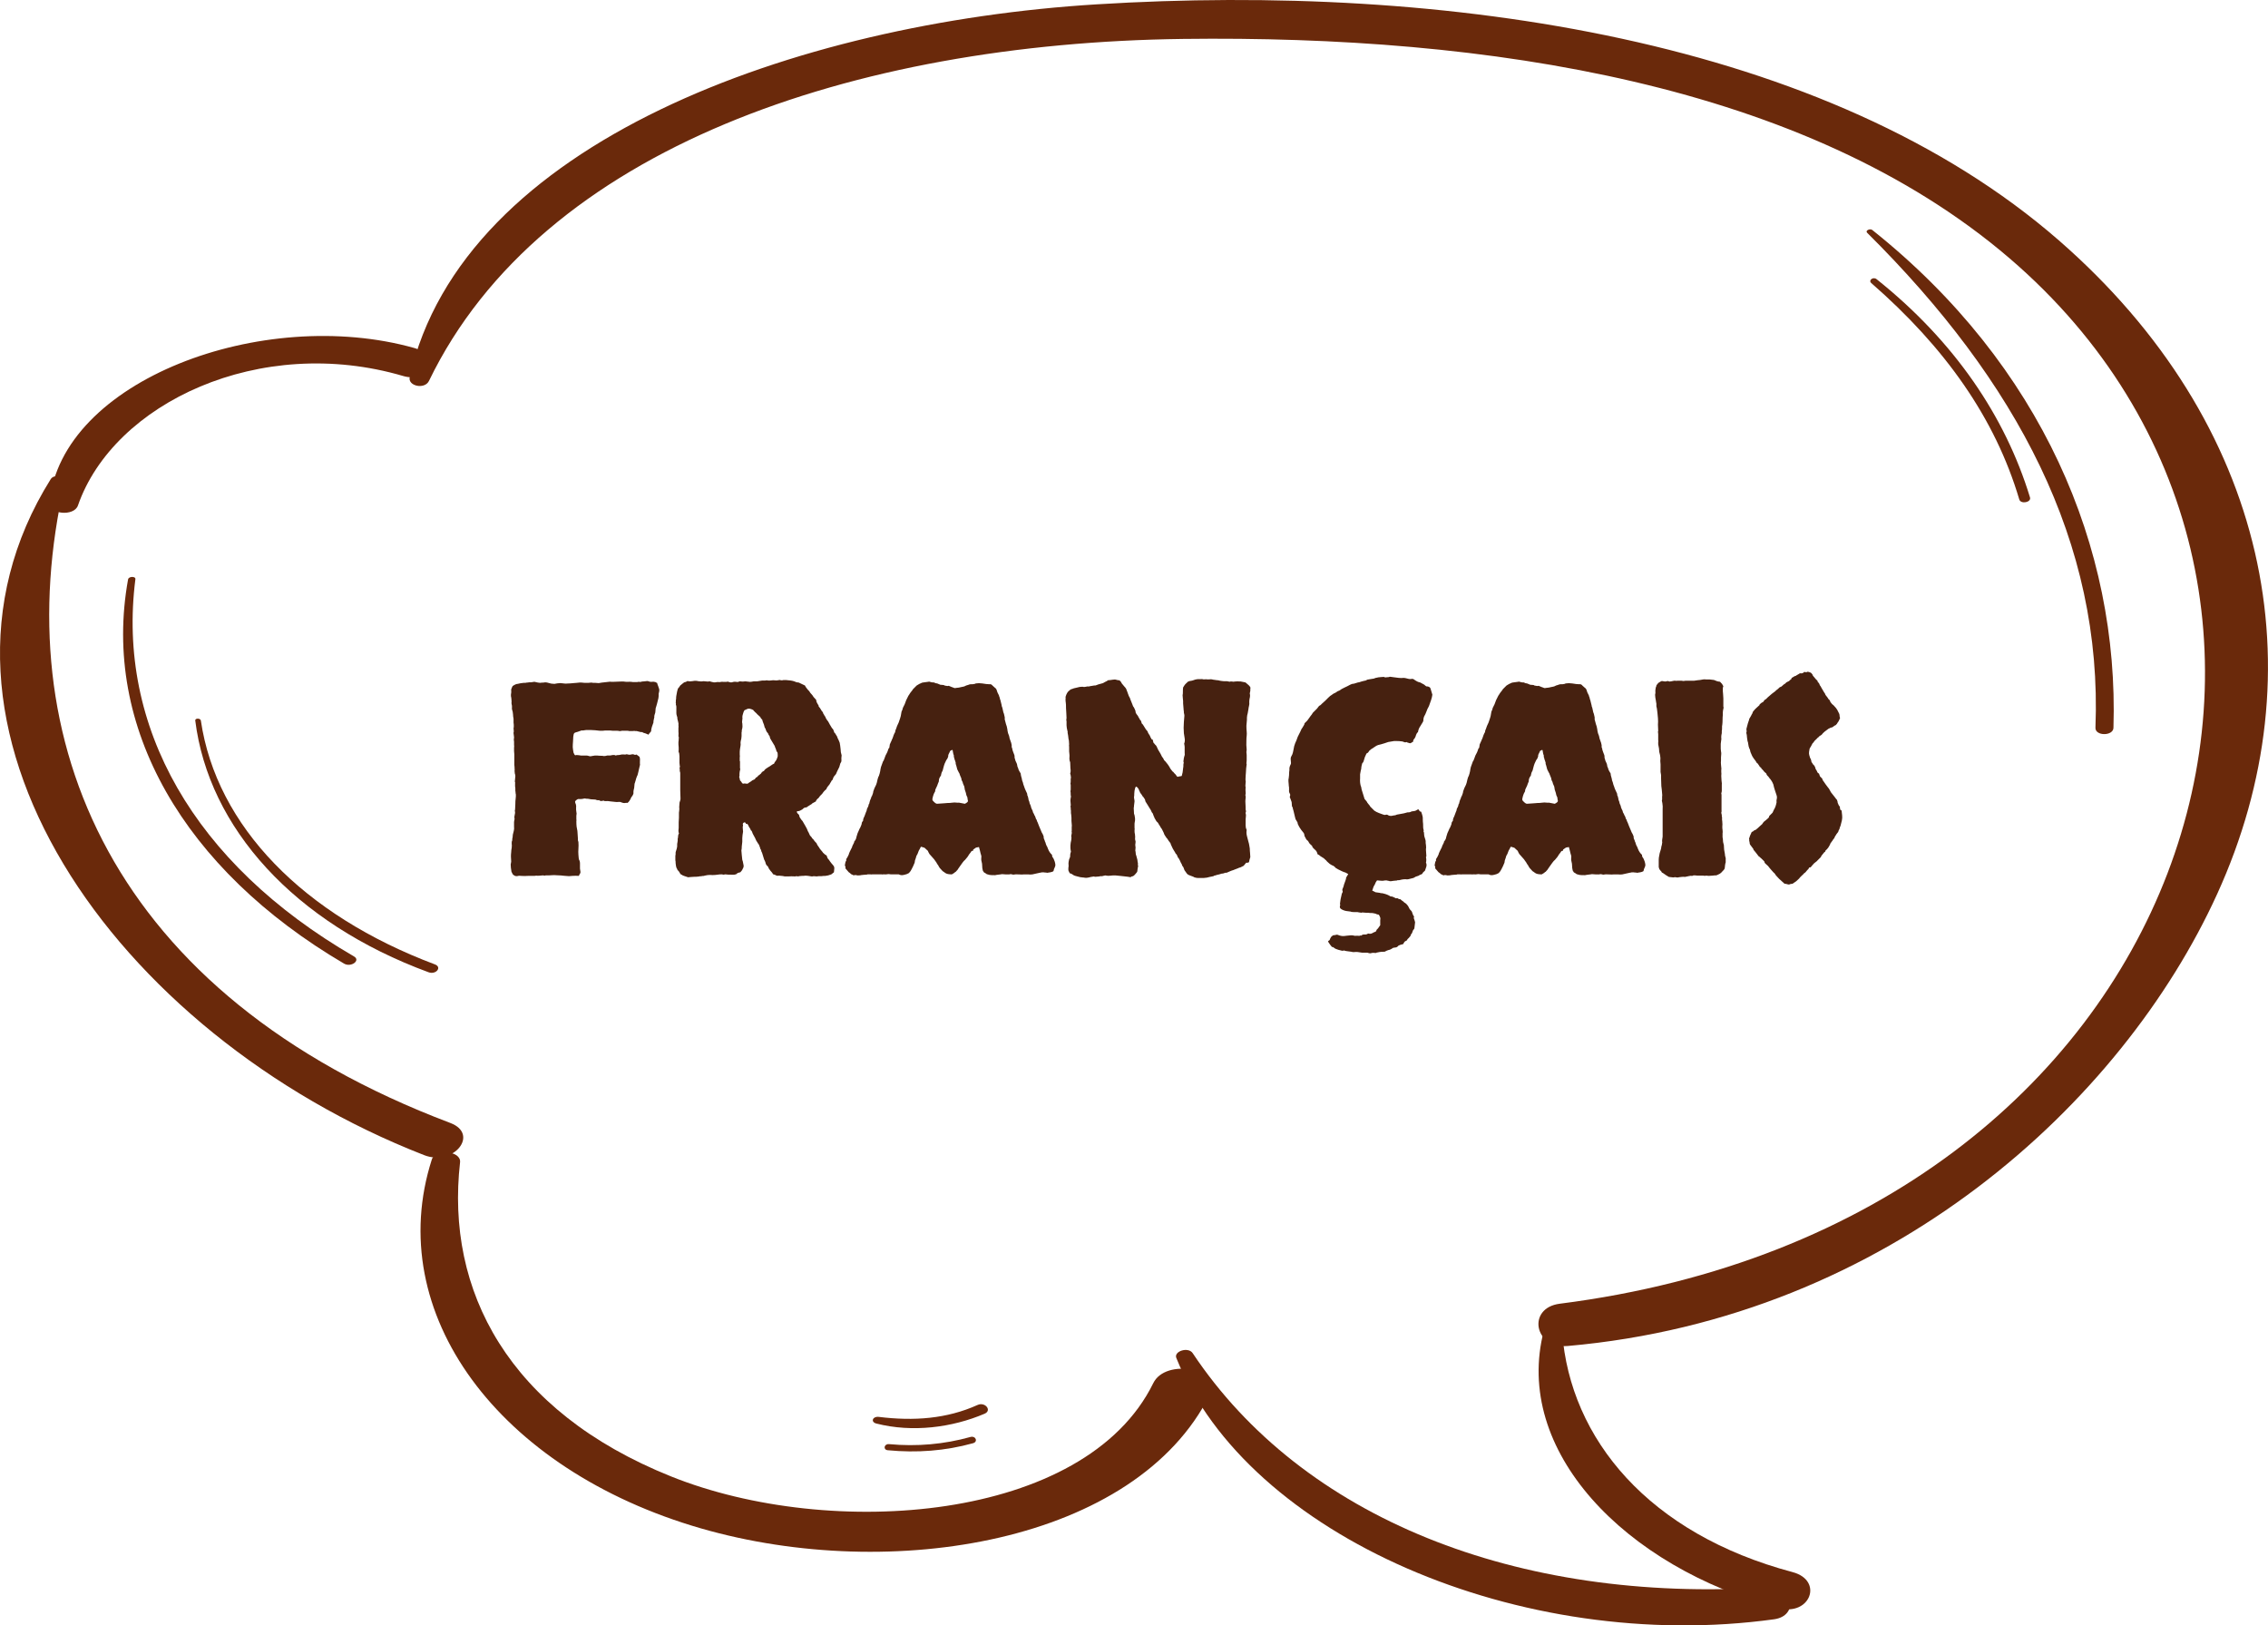 <svg fill="none" height="134" viewBox="0 0 187 134" width="187" xmlns="http://www.w3.org/2000/svg"><path d="m54.178 56.295c.014.057.029.107.043.15.014.029.029.065.043.107.014.043.029.086.043.129.014.043.029.086.043.129.014.072.014.136 0 .193-.014.057-.029.122-.043.193v.193c0 .057-.007.115-.021.172-.043.201-.079.344-.107.43-.014.057-.029.107-.043.15-.014.043-.029.093-.043.15-.029.057-.043.129-.043.215 0 .072-.007.15-.021.236-.057.172-.086.279-.086.322.014.029.014.057 0 .086-.029.158-.05.258-.064.301v.107c-.057.158-.1.279-.129.365-.014.057-.029.115-.043.172-.014.057-.021.122-.021.193-.029.043-.064.086-.107.129-.043.043-.079.093-.107.15-.143-.057-.229-.093-.258-.107-.043-.014-.093-.029-.15-.043-.043-.014-.079-.036-.107-.064-.072.014-.172 0-.301-.043-.158-.043-.236-.057-.236-.043 0 .014-.014.014-.043 0-.043-.014-.107-.014-.193 0-.072 0-.143 0-.215 0-.043 0-.079 0-.107 0-.029-.014-.072-.021-.129-.021-.129 0-.236 0-.322 0-.072-.014-.15-.007-.236.021-.043 0-.086 0-.129 0-.043-.014-.093-.021-.15-.021-.158 0-.279 0-.365 0-.072-.014-.143-.021-.215-.021h-.43c-.072 0-.143.007-.215.021-.057 0-.122 0-.193 0-.129-.014-.265-.029-.408-.043-.129-.014-.258-.021-.387-.021h-.344c-.158.029-.258.043-.301.043-.043-.014-.079-.014-.107 0-.158.057-.258.093-.301.107-.043.014-.093.029-.15.043-.057.014-.1.036-.129.064-.043.043-.072.143-.086.301-.014.158-.021.294-.021.408-.014.129-.021.279-.021.451.014.158.036.308.065.451.057.143.107.215.15.215.043-.014.079-.021.107-.021.186.014.301.029.344.043h.129.322c.057 0 .107.007.15.021.086.029.15.043.193.043.043-.014.079-.021.107-.021.201-.043.351-.057.451-.043.1.014.215.021.344.021.1 0 .158.007.172.021h.064c.072 0 .15-.014.236-.043h.236c.086-.014.165-.029.236-.043.086-.014.165 0 .236.043.043-.029.136-.043.279-.043.172-.043.301-.057.387-.043.1.014.179.007.236-.021.115.029.201.043.258.043.029 0 .065-.007.107-.021.043-.014.086-.021.129-.021.057 0 .107.014.15.043.057.014.115.007.172-.021.029.029.064.057.107.086.057.029.107.072.15.129.029.086.036.222.021.408v.15c.014.043.014.079 0 .107-.043.186-.072.308-.086.365-.014.057-.029.122-.043.193-.029.143-.05.229-.065.258-.014.029-.029.057-.043.086-.057.143-.093.251-.107.322-.014.072-.036.143-.064.215-.029.057-.043.122-.043.193s-.007.15-.021.236c-.043.158-.064.272-.064.344.014.072.007.136-.021.193-.014.043-.036.086-.065.129-.029.029-.057.065-.086.107-.1.243-.208.401-.322.473-.057-.014-.115-.014-.172 0-.043.014-.1.014-.172 0-.043-.014-.093-.029-.15-.043-.043-.029-.093-.043-.15-.043-.215.014-.337.014-.365 0-.243-.029-.38-.043-.408-.043-.158-.029-.272-.036-.344-.021-.072.014-.143 0-.215-.043-.172.057-.294.043-.365-.043-.072.029-.172.014-.301-.043-.158-.014-.279-.021-.365-.021-.086-.014-.165-.029-.236-.043-.115 0-.193-.007-.236-.021-.043-.014-.1-.007-.172.021-.057.014-.115.021-.172.021h-.258c-.158.086-.236.165-.236.236.014.072.036.136.064.193.029.115.036.201.021.258v.193c0 .057.007.115.021.172s.021.107.021.15c0 .057-.007.115-.021.172v.129.172c.014.043.014.093 0 .15 0 .186.007.337.021.451s.036.229.064.344c.014.1.021.201.021.301 0 .1.007.208.021.322v.15c.014.043.029.093.043.15.014.186.014.372 0 .559-.014.172-.014.337 0 .494.014.201.029.329.043.387.029.043.05.093.065.15s.021.115.021.172v.129.301c0 .043.007.093.021.15.014.043.021.086.021.129 0 .072-.021.129-.065.172-.029.043-.05.093-.065.15-.172-.014-.351-.014-.537 0-.186.029-.38.029-.58 0-.072 0-.15-.007-.236-.021-.086-.014-.179-.021-.279-.021-.286-.029-.566-.029-.838 0-.172 0-.265 0-.279 0-.014.014-.036.021-.064.021-.029 0-.086-.007-.172-.021-.072 0-.143.007-.215.021-.172.014-.279.014-.322 0-.029 0-.079.007-.15.021-.158 0-.337 0-.537 0-.186.014-.372.014-.559 0-.115-.014-.193-.014-.236 0-.043.014-.093.021-.15.021-.072 0-.136-.021-.193-.064-.043-.029-.079-.057-.107-.086-.072-.143-.107-.215-.107-.215-.043-.243-.065-.444-.065-.602 0-.029.007-.064.021-.107s.021-.086.021-.129c-.029-.301-.029-.559 0-.773 0-.1.014-.222.043-.365.014-.172.014-.272 0-.301 0-.043 0-.079 0-.107 0-.072.007-.122.021-.15.029-.029.036-.079.021-.15.029-.129.043-.222.043-.279 0-.057.007-.107.021-.15l.065-.258c.029-.115.036-.229.021-.344 0-.115 0-.236 0-.365 0-.057.014-.143.043-.258 0-.057-.007-.107-.021-.15 0-.043.007-.086.021-.129.029-.129.043-.208.043-.236-.014-.129-.021-.201-.021-.215.014-.014.021-.036.021-.065l.021-.451c0-.186.007-.315.021-.387.014-.086.021-.165.021-.236 0-.029 0-.072 0-.129s-.007-.1-.021-.129c0-.086-.007-.15-.021-.193 0-.057 0-.115 0-.172 0-.1-.007-.165-.021-.193 0-.043 0-.086 0-.129s0-.086 0-.129c.014-.057.007-.107-.021-.15.014-.072.021-.143.021-.215.014-.086.021-.165.021-.236s-.014-.143-.043-.215c-.014-.072-.021-.143-.021-.215.014-.1.014-.165 0-.193 0-.029 0-.065 0-.107-.014-.072-.021-.143-.021-.215s0-.143 0-.215v-.645c0-.086-.007-.172-.021-.258 0-.086 0-.179 0-.279.014-.115.014-.186 0-.215 0-.043 0-.079 0-.107 0-.072 0-.129 0-.172s-.007-.1-.021-.172c.029-.115.029-.236 0-.365-.029-.129-.029-.229 0-.301l-.021-.279c.014-.029.021-.093.021-.193 0-.1-.007-.186-.021-.258v-.322c-.029-.143-.043-.265-.043-.365-.014-.172-.036-.286-.065-.344-.029-.072-.036-.158-.021-.258 0-.1-.007-.165-.021-.193-.014-.043-.021-.086-.021-.129.014-.129.014-.201 0-.215 0-.029 0-.057 0-.086-.014-.143-.029-.236-.043-.279 0-.043 0-.086 0-.129.029-.172.036-.272.021-.301 0-.043 0-.086 0-.129.057-.129.086-.201.086-.215.014-.029.029-.05.043-.065.172-.115.308-.172.408-.172.186-.043.301-.065.344-.065.057 0 .115-.007.172-.021h.129c.043-.014.093-.021.15-.021.057-.014.107-.021.15-.021h.15c.143-.029.236-.043.279-.043.229.057.387.086.473.086.086-.014.179-.021.279-.021.129-.029.258-.021.387.021.086.014.172.036.258.065.086.014.172.021.258.021.086-.014.165-.029.236-.043.086-.014.172-.021.258-.021l.408.043c.229-.014.372-.021.43-.021.086-.014.165-.021.236-.021.086 0 .172-.007.258-.021.215-.029.365-.036.451-.021.086.014.179.021.279.021h.236c.086-.014.165-.021.236-.021.057 0 .107.007.15.021h.193c.1.014.193.021.279.021.1-.014.186-.029.258-.043l.58-.064c.072-.014.136-.014.193 0h.193c.186-.014.365-.021.537-.021.172-.014.337-.007.494.021h.236c.043-.014.079-.014.107 0 .1 0 .172.007.215.021h.193.172c.029-.014.057-.021.086-.021.158.014.236.014.236 0 .014-.014.036-.021.065-.021.158-.014.236-.021.236-.021.158-.029.258-.029.301 0 .043.014.093.029.15.043h.15c.057-.014.115-.014.172 0 .1.014.158.036.172.064.014.014.036.021.065.021zm11.516 10.613c.014.072.036.122.064.15.043.029.079.064.107.107.029.029.043.072.043.129.014.043.029.079.043.107.086.115.136.186.15.215l.064.064c.129.229.208.365.236.408l.129.236c.057.158.107.265.15.322.072.172.115.258.129.258.1.1.15.165.15.193 0 .014.014.029.043.043.043.029.079.072.107.129.029.043.057.079.086.107.086.086.136.143.15.172.014.029.029.064.043.107.115.158.186.265.215.322.043.043.079.086.107.129.1.115.15.179.15.193.1.086.165.143.193.172.043.014.079.036.107.065.043.143.079.229.107.258.072.072.122.136.15.193.043.057.086.115.129.172s.086.107.129.15.079.1.107.172c.014.072.014.143 0 .215 0 .072-.007.143-.021.215-.129.1-.201.158-.215.172-.172.057-.258.086-.258.086-.201.043-.329.057-.387.043-.057 0-.115.007-.172.021-.072 0-.143 0-.215 0-.057 0-.107.007-.15.021-.143-.014-.236-.021-.279-.021-.043.014-.093.021-.15.021-.258-.043-.43-.064-.516-.064-.086.014-.193.021-.322.021-.158.014-.236.021-.236.021 0 .014-.014.021-.043.021-.057-.014-.107-.021-.15-.021-.043.014-.079.021-.107.021-.229-.014-.408-.014-.537 0h-.322c-.115-.029-.201-.043-.258-.043-.072-.014-.143-.021-.215-.021-.057.014-.122.014-.193 0-.129-.072-.222-.107-.279-.107-.072-.115-.15-.215-.236-.301-.086-.1-.158-.222-.215-.365-.1-.057-.165-.165-.193-.322-.029-.086-.065-.165-.107-.236-.029-.086-.057-.179-.086-.279-.043-.158-.072-.251-.086-.279-.043-.072-.065-.122-.065-.15 0-.029-.007-.057-.021-.086-.029-.043-.05-.079-.064-.107 0-.043-.014-.093-.043-.15-.029-.086-.05-.143-.065-.172-.014-.029-.036-.057-.064-.086-.057-.1-.093-.158-.107-.172s-.029-.036-.043-.064c-.057-.115-.093-.193-.107-.236-.072-.143-.115-.222-.129-.236-.057-.1-.093-.179-.107-.236-.014-.072-.05-.122-.107-.15-.014-.072-.064-.165-.15-.279-.057-.129-.1-.208-.129-.236-.029-.029-.072-.036-.129-.021-.029-.115-.086-.15-.172-.107-.086.043-.107.122-.065.236-.029.072-.036.158-.021.258.014.086.021.172.021.258-.014.086-.029.179-.043.279 0 .086-.007.172-.021.258v.301l-.043.387c0 .129-.007.215-.021.258-.014.043-.014.1 0 .172.014.172.021.258.021.258l.043.408c.014.043.029.086.043.129.014.043.021.079.021.107.014.072.029.143.043.215.014.057.007.122-.021.193-.057.1-.086.158-.086.172s-.007.029-.021.043c-.115.143-.172.208-.172.193 0-.014-.007-.021-.021-.021-.129.043-.201.072-.215.086-.014.029-.036.05-.065.065-.115.043-.201.057-.258.043-.043 0-.1 0-.172 0-.201 0-.337-.007-.408-.021-.057-.014-.122-.007-.193.021-.115-.029-.229-.036-.344-.021-.115.014-.236.029-.365.043-.143.014-.286.014-.43 0-.129 0-.251.014-.365.043-.158.043-.236.057-.236.043 0 0-.007 0-.021 0-.115.029-.186.036-.215.021-.014 0-.036.007-.065.021-.115.014-.193.021-.236.021s-.079 0-.107 0c-.129.014-.243.021-.344.021-.1.014-.172.021-.215.021-.158-.057-.243-.086-.258-.086-.014.014-.029.007-.043-.021-.072-.014-.129-.036-.172-.064-.029-.029-.079-.057-.15-.086l-.129-.215c-.1-.1-.15-.165-.15-.193 0-.029-.014-.057-.043-.086-.014-.057-.029-.1-.043-.129 0-.043-.007-.086-.021-.129-.014-.086-.021-.143-.021-.172 0-.043 0-.079 0-.107-.014-.043-.021-.1-.021-.172 0-.086 0-.143 0-.172 0-.057 0-.1 0-.129.014-.043.021-.086.021-.129 0-.029 0-.064 0-.107 0-.057.007-.1.021-.129.057-.172.086-.272.086-.301 0-.029.007-.064.021-.107 0-.029 0-.079 0-.15s.007-.129.021-.172c.029-.143.036-.236.021-.279 0-.043.007-.079.021-.107.014-.086.021-.158.021-.215.014-.072.036-.122.064-.15-.029-.072-.043-.15-.043-.236.014-.086.021-.165.021-.236 0-.158 0-.308 0-.451.014-.143.021-.272.021-.387 0-.1 0-.179 0-.236s0-.115 0-.172c.014-.057.021-.115.021-.172.014-.1.014-.193 0-.279 0-.086.007-.186.021-.301 0-.072.014-.136.043-.193.029-.072.043-.143.043-.215l-.021-.688v-.451-.301-.344-.344c-.029-.086-.043-.158-.043-.215.014-.072.007-.129-.021-.172.043-.072.05-.143.021-.215-.014-.072-.021-.143-.021-.215v-.537c-.014-.115-.021-.193-.021-.236-.043-.115-.064-.179-.064-.193.014-.014.021-.029.021-.043 0-.158 0-.243 0-.258l-.021-.258c0-.072 0-.136 0-.193.014-.072.021-.15.021-.236.014-.115.014-.179 0-.193-.014-.014-.021-.036-.021-.065.014-.186.014-.301 0-.344 0-.057 0-.107 0-.15s0-.1 0-.172c.014-.072.014-.143 0-.215.014-.1.007-.193-.021-.279-.014-.086-.036-.172-.065-.258 0-.1-.007-.158-.021-.172-.014-.029-.021-.05-.021-.065-.029-.086-.043-.165-.043-.236 0-.086 0-.193 0-.322 0-.057 0-.122 0-.193s-.014-.129-.043-.172c.014-.043.014-.086 0-.129-.014-.043-.014-.079 0-.107 0-.043 0-.086 0-.129.014-.043.021-.086.021-.129 0-.115.007-.201.021-.258.043-.272.086-.466.129-.58.043-.043.079-.086.107-.129.029-.043.057-.086.086-.129.143-.115.222-.179.236-.193.029-.014.057-.036.086-.064.115-.029.179-.05.193-.065.029-.029.064-.043.107-.043.029 0 .065.007.107.021h.129c.072-.014.136-.021.193-.021.057-.014.122-.021.193-.021.072 0 .136.007.193.021.057.014.122.021.193.021.072.014.136.014.193 0 .072-.014.143-.014.215 0 .115.014.193.021.236.021.057-.014.107-.021.15-.021.057.014.107.029.15.043.057.014.122.029.193.043h.107c.043-.014.086-.021.129-.021.1-.014.158-.014.172 0h.064c.172-.029.272-.036.301-.021h.129.172c.014-.014.036-.021.064-.021.129.029.208.05.236.065h.086c.057-.014.115-.029.172-.043s.129-.014.215 0 .143.014.172 0c.043-.014.079-.029.107-.043.1.014.186.021.258.021.086-.014.158-.021.215-.021.201.029.329.043.387.043s.158-.014.301-.043h.279l.408-.064h.258c.043-.014.093-.021.15-.021.029 0 .064.007.107.021h.129c.215-.029.351-.036.408-.021.072.014.15.014.236 0 .043 0 .086-.007.129-.021.043-.014.093-.007.15.021h.107c.029-.014.072-.021.129-.021h.193c.057 0 .122.007.193.021.229.014.422.057.58.129.057.029.107.043.15.043.057 0 .1.007.129.021l.494.236c.029.072.079.15.15.236.029.029.057.064.086.107.029.043.065.079.107.107.086.143.143.222.172.236.072.072.136.158.193.258.072.086.143.165.215.236 0 .043.007.086.021.129s.029.079.043.107c.029.057.057.107.086.15.043.043.065.1.065.172.072.072.129.15.172.236.043.086.1.165.172.236 0 .043.014.086.043.129.029.029.05.064.064.107.086.115.129.193.129.236.057.086.093.143.107.172.029.029.057.064.086.107.072.115.107.179.107.193 0 .014.007.029.021.043.1.172.165.279.193.322.043.029.079.072.107.129l.086.236c.072.057.115.115.129.172.029.043.057.086.086.129.029.057.05.115.064.172.029.043.057.1.086.172.072.158.1.251.086.279 0 .029.007.057.021.086.014.072.021.129.021.172 0 .043.007.1.021.172l.021.258c.014.086.029.143.043.172.014.029.021.057.021.086l-.021.236c.014.158.007.265-.021.322-.029.043-.05.079-.064.107-.043.172-.072.272-.086.301-.014.014-.029.043-.043.086l-.107.215c-.057.143-.093.222-.107.236v.021c-.086.115-.15.193-.193.236-.029.043-.05.086-.064.129 0 .029-.014.072-.043.129-.057.043-.093.086-.107.129s-.036.079-.064.107c-.043.1-.1.186-.172.258-.072.072-.129.165-.172.279-.115.1-.193.179-.236.236-.029.043-.065.093-.107.15-.029.029-.057.057-.086.086-.029.029-.057.057-.086.086-.1.143-.158.215-.172.215s-.029.007-.043.021c-.086.1-.129.172-.129.215-.143.072-.222.115-.236.129 0 0-.007 0-.021 0-.029.029-.057.057-.086.086-.029.014-.065.036-.107.064-.129.086-.208.136-.236.15-.029.014-.057.036-.086.065-.115 0-.201.029-.258.086-.043.057-.115.107-.215.15-.043.029-.093.05-.15.064-.057 0-.122.014-.193.043zm-4.297-2.32c.143.029.236.029.279 0 .043-.043.093-.079.15-.107.043-.029.086-.057.129-.086.043-.043.086-.072.129-.086.115-.043.172-.079.172-.107.014-.029.036-.057.064-.086.129-.072.186-.115.172-.129-.014-.014-.007-.029.021-.043.086-.043.136-.079.15-.107.014-.029.036-.043.064-.043.072-.129.158-.208.258-.236.043-.072.093-.129.15-.172.057-.043.122-.086.193-.129.129-.072.208-.122.236-.15.143-.1.215-.143.215-.129.014 0 .029-.007.043-.021.029-.086.072-.158.129-.215.057-.072.1-.158.129-.258.043-.086.057-.172.043-.258 0-.086-.007-.15-.021-.193-.057-.072-.086-.115-.086-.129 0-.029-.007-.057-.021-.086-.057-.158-.093-.243-.107-.258 0-.014 0-.029 0-.043-.129-.229-.215-.372-.258-.43-.1-.158-.15-.251-.15-.279 0-.043-.007-.079-.021-.107-.086-.115-.129-.193-.129-.236-.086-.086-.143-.172-.172-.258-.014-.086-.05-.165-.107-.236-.043-.158-.064-.236-.064-.236-.029-.072-.057-.143-.086-.215-.029-.072-.05-.143-.064-.215-.057-.029-.093-.064-.107-.107-.014-.043-.036-.079-.064-.107-.1-.1-.179-.172-.236-.215-.043-.057-.093-.107-.15-.15-.1-.1-.15-.15-.15-.15 0-.014-.007-.029-.021-.043-.229-.115-.394-.143-.494-.086l-.236.107c-.057.1-.093.186-.107.258-.043.129-.065.229-.065.301.014.057.014.122 0 .193 0 .057-.007.122-.021.193 0 .057.007.107.021.15.014.186.014.308 0 .365-.014.043-.029.1-.043.172 0 .115-.007.179-.021.193v.064.236c0 .072-.007.143-.021.215-.043.158-.064.272-.064.344.014.072.014.15 0 .236-.043.243-.065.408-.065.494v.236c.014.129.014.208 0 .236v.043.258c.014 0 .021.007.021.021v.408.15c.014.029.021.057.021.086-.043.172-.065.308-.065.408.014.086.007.165-.021.236.043.143.065.236.065.279.086.086.136.15.15.193.029.029.057.057.086.086zm25.459 7.24c-.086.043-.172.072-.258.086-.086.014-.179.029-.279.043-.043-.029-.086-.036-.129-.021-.029 0-.079-.007-.15-.021-.129 0-.201.007-.215.021 0 0-.007 0-.021 0-.057.014-.158.036-.301.065-.072.014-.136.029-.193.043-.057.014-.122.029-.193.043-.115.014-.229.014-.344 0-.115 0-.229 0-.344 0-.1.014-.243.014-.43 0-.186-.014-.337-.007-.451.021-.115-.029-.193-.043-.236-.043-.029.014-.057.021-.086.021h-.322c-.143-.014-.236-.021-.279-.021-.043.014-.086.021-.129.021-.258.029-.408.05-.451.065-.229 0-.38-.007-.451-.021-.129-.029-.208-.05-.236-.064-.029-.014-.057-.036-.086-.065-.115-.057-.172-.1-.172-.129 0-.029-.014-.043-.043-.043-.029-.086-.05-.179-.064-.279 0-.115-.007-.229-.021-.344-.014-.057-.036-.158-.065-.301 0-.057 0-.115 0-.172.014-.057.014-.122 0-.193-.043-.129-.079-.265-.107-.408-.043-.143-.065-.222-.065-.236 0-.029-.007-.05-.021-.064-.158.029-.236.043-.236.043-.1.072-.172.122-.215.15-.029.014-.036.05-.021.107-.1 0-.172.05-.215.15-.115.143-.172.222-.172.236s-.014.036-.043.064c-.029.057-.072.115-.129.172-.043.043-.079.086-.107.129-.072.057-.143.136-.215.236-.029.043-.064.093-.107.15-.029.043-.064.093-.107.15-.086.115-.136.186-.15.215 0 .014-.007.029-.021.043-.1.115-.158.179-.172.193-.014 0-.029.007-.043.021-.057.057-.115.1-.172.129-.043.029-.079.05-.107.064-.229 0-.394-.029-.494-.086-.043-.029-.086-.057-.129-.086-.029-.029-.072-.057-.129-.086-.143-.158-.222-.243-.236-.258-.072-.1-.107-.158-.107-.172 0-.014-.007-.029-.021-.043-.086-.115-.129-.179-.129-.193s-.007-.029-.021-.043c-.129-.201-.265-.372-.408-.516l-.172-.193c-.057-.115-.093-.179-.107-.193 0-.029-.007-.05-.021-.065-.129-.129-.222-.215-.279-.258-.172-.057-.272-.086-.301-.086-.029.057-.057.115-.086.172-.029.043-.057.093-.086.15l-.107.279c-.072.115-.107.186-.107.215s-.007.057-.021.086c-.072.172-.107.308-.107.408-.086.215-.165.387-.236.516-.057.129-.136.243-.236.344-.115.072-.251.122-.408.15-.158.043-.301.029-.43-.043h-.602c-.1 0-.165-.007-.193-.021-.014 0-.036 0-.065 0-.172.029-.279.036-.322.021-.029 0-.064 0-.107 0-.029.014-.072.014-.129 0-.043 0-.079 0-.107 0h-.494c-.057 0-.115 0-.172 0-.043.014-.093.014-.15 0-.143 0-.222 0-.236 0-.014.014-.036.021-.064.021-.158.014-.251.021-.279.021-.086.014-.15.021-.193.021-.029.014-.079.021-.15.021-.072.014-.158.007-.258-.021-.086-.014-.15-.007-.193.021-.043-.029-.086-.05-.129-.065-.029 0-.057-.014-.086-.043-.115-.1-.179-.15-.193-.15-.158-.172-.251-.279-.279-.322.014-.057.014-.107 0-.15-.029-.043-.043-.079-.043-.107l.043-.236c.014-.057.036-.1.064-.129.014-.029.014-.072 0-.129.043-.057.079-.115.107-.172.029-.057.057-.115.086-.172.029-.057.043-.1.043-.129.014-.043.036-.093.064-.15l.107-.215c.072-.129.107-.215.107-.258.072-.158.115-.243.129-.258.029-.014.029-.036 0-.064.1-.129.158-.222.172-.279.014-.072.029-.129.043-.172.043-.158.072-.251.086-.279.072-.158.107-.236.107-.236.029-.086.05-.136.064-.15s.029-.036.043-.065c.072-.158.107-.243.107-.258.014-.129.043-.215.086-.258.057-.057.072-.115.043-.172.029-.029.043-.064.043-.107.014-.043.036-.086.064-.129.029-.057.05-.115.065-.172s.036-.115.064-.172c.057-.115.086-.208.086-.279l.107-.215c.029-.115.043-.172.043-.172.014-.014.029-.036.043-.064.014-.043.021-.079.021-.107.014-.043.029-.093.043-.15.072-.158.107-.251.107-.279 0-.029.014-.05.043-.065.072-.186.107-.294.107-.322 0-.043.007-.079.021-.107.029-.072.057-.15.086-.236.115-.215.179-.365.193-.451.014-.086.036-.179.064-.279.043-.158.079-.251.107-.279.057-.172.086-.272.086-.301 0-.029.007-.057.021-.086.014-.057.021-.107.021-.15.014-.057.029-.122.043-.193.043-.129.072-.208.086-.236l.086-.236c.043-.043.065-.079.065-.107.014-.043.029-.079.043-.107.072-.215.129-.351.172-.408.043-.072.079-.15.107-.236.014-.043.029-.086.043-.129.014-.057.043-.1.086-.129.029-.186.043-.279.043-.279.057-.115.086-.179.086-.193s.007-.029.021-.043c.043-.086.065-.136.065-.15 0-.029.014-.057.043-.086.043-.115.065-.179.065-.193.014-.014.021-.036.021-.064.029-.057.05-.107.064-.15.014-.043.036-.079.065-.107.029-.143.043-.215.043-.215.014 0 .021-.007.021-.021.043-.143.079-.243.107-.301.072-.158.115-.251.129-.279.1-.286.158-.465.172-.537.029-.186.05-.308.065-.365.057-.115.086-.186.086-.215 0-.029.007-.057.021-.086.057-.129.093-.201.107-.215.014-.029.029-.057.043-.086.086-.229.129-.344.129-.344.086-.172.136-.272.15-.301.014-.043.036-.079.065-.107.086-.143.143-.229.172-.258.086-.1.143-.179.172-.236l.301-.301.215-.129c.115-.057.193-.093.236-.107.043-.014.086-.021.129-.021.172-.029.279-.043.322-.043.043-.014.086-.021.129-.021.143.043.236.065.279.065h.107c.1.057.193.086.279.086.158.072.243.107.258.107.143.014.229.021.258.021.029 0 .057.014.086.043.172.043.286.05.344.021.158.072.243.107.258.107s.036.007.064.021c.1.043.165.064.193.064.043-.014.086-.021.129-.021.072-.014.136-.021.193-.021.057-.014.122-.029.193-.043.158-.029.251-.05.279-.065.043-.029.086-.05.129-.064.143-.043.215-.065.215-.065.014-.014.029-.021.043-.021.043-.014.086-.021.129-.021h.15c.143-.014.229-.036.258-.064.172-.029.351-.029.537 0 .243.043.43.064.559.064.129-.014.222.021.279.107.1.086.172.15.215.193.072.043.122.122.15.236.029.1.064.186.107.258.057.1.086.172.086.215.014.043.029.079.043.107.014.1.029.158.043.172s.021.036.021.065c.043.186.072.301.086.344s.021.086.021.129c.014.029.029.065.043.107.043.201.072.33.086.387.029.057.05.122.064.193.014.072.029.136.043.193s.014.115 0 .172c.057.215.093.351.107.408.014.057.036.122.065.193.043.186.064.308.064.365.014.057.029.122.043.193.072.172.107.279.107.322 0 .029.007.064.021.107l.129.365c.043.143.057.251.043.322 0 .057.014.1.043.129 0 .072.029.179.086.322.086.186.122.315.107.387 0 .072.014.136.043.193.014.086.043.165.086.236.057.115.086.193.086.236s.007.086.021.129c.057.115.086.193.086.236.043.1.093.193.15.279.029.029.043.072.043.129 0 .043.007.086.021.129.057.186.086.308.086.365.014.057.036.115.064.172.014.057.029.115.043.172.014.043.036.1.064.172.043.115.065.179.065.193.014 0 .021.014.021.043.072.158.122.265.15.322.014.029.021.072.021.129 0 .043.014.079.043.107.014.043.029.1.043.172.014.057.021.1.021.129.057.129.086.222.086.279.014.043.036.093.065.15.029.043.043.093.043.15.014.057.036.115.065.172.057.1.086.165.086.193 0 .029.007.057.021.086.072.115.107.186.107.215 0 .014.014.036.043.065.057.129.086.208.086.236 0 .014.014.036.043.064.029.043.043.086.043.129.014.043.036.086.064.129.057.158.093.251.107.279.086.186.143.322.172.408.029.086.072.172.129.258.072.143.1.236.086.279 0 .043.007.079.021.107.057.129.086.208.086.236.014.029.029.057.043.086.014.072.043.158.086.258.043.057.072.115.086.172.014.043.029.079.043.107.072.186.179.344.322.473 0 .072.014.136.043.193.043.043.079.1.107.172.072.172.107.279.107.322 0 .029.007.072.021.129 0 .086-.014.15-.043.193-.014.029-.029.064-.043.107-.029.043-.043.086-.043.129 0 .029-.014.065-.043.107zm-7.047-5.801c-.029-.129-.043-.222-.043-.279-.029-.072-.057-.136-.086-.193-.014-.057-.029-.122-.043-.193-.029-.072-.057-.158-.086-.258-.014-.1-.029-.186-.043-.258-.086-.186-.129-.294-.129-.322 0-.043-.014-.079-.043-.107-.043-.086-.065-.143-.065-.172 0-.043-.007-.079-.021-.107-.072-.158-.115-.265-.129-.322-.014-.057-.036-.1-.064-.129-.086-.172-.129-.258-.129-.258-.043-.186-.072-.294-.086-.322-.014-.043-.029-.086-.043-.129 0-.1-.007-.158-.021-.172-.014-.014-.021-.036-.021-.065-.029-.057-.05-.115-.065-.172 0-.057-.014-.107-.043-.15 0-.129-.007-.193-.021-.193-.014-.014-.021-.029-.021-.043-.014-.072-.029-.143-.043-.215 0-.072-.014-.122-.043-.15-.115.043-.179.079-.193.107 0 .014-.007.036-.021.065-.086.158-.129.258-.129.301.014.043.007.086-.021.129-.014.057-.036.107-.064.15-.029.029-.057.072-.086.129-.1.201-.158.337-.172.408l-.065.236c-.014.115-.057.229-.129.344-.014.043-.029.093-.043.15 0 .043-.007.079-.021.107-.029.043-.057.086-.086.129-.014.043-.036.093-.064.15-.014.057-.021.115-.021.172s-.014.1-.043.129c-.043.1-.065.158-.065.172s-.007.036-.021.065c-.086.172-.136.279-.15.322-.014.029-.021.079-.021.15-.086.143-.143.272-.172.387-.057.172-.072.294-.043.365.158.186.279.279.365.279.1 0 .208-.007.322-.021.115-.014.215-.021.301-.021.1-.014.186-.021.258-.021.143 0 .251-.007.322-.021.086-.014.165-.021.236-.021.158.014.258.021.301.021.043-.014.079-.014.107 0l.451.086c.172-.086.258-.165.258-.236zm23.182 5.049c-.029.014-.064.029-.107.043-.029.014-.072.014-.129 0-.029.029-.065.072-.108.129-.028.043-.064.086-.107.129-.1.057-.186.1-.258.129-.072.014-.15.043-.236.086-.172.072-.265.107-.28.107-.014 0-.028.007-.043.021-.143.043-.243.079-.3.107-.043.014-.093.036-.151.065-.086.043-.143.064-.172.064-.028-.014-.057-.014-.086 0-.1.043-.179.065-.236.065-.043 0-.079.007-.107.021-.129.043-.208.064-.237.064-.028 0-.057.007-.086.021-.129.043-.207.065-.236.065-.014.014-.036.029-.064.043l-.323.065c-.057.014-.115.029-.172.043-.043.014-.093.021-.15.021-.072.014-.158.021-.258.021-.086 0-.165 0-.236 0-.143 0-.243-.007-.301-.021-.129-.029-.201-.057-.215-.086-.014-.014-.036-.021-.065-.021-.229-.072-.38-.143-.451-.215-.1-.129-.172-.229-.215-.301-.029-.086-.057-.165-.086-.236-.057-.086-.093-.136-.107-.15 0-.029-.007-.057-.021-.086-.029-.043-.057-.093-.086-.15-.029-.072-.057-.136-.086-.193-.043-.072-.072-.122-.086-.15 0-.043-.021-.065-.065-.065-.057-.186-.122-.301-.193-.344-.029-.072-.065-.136-.107-.193-.043-.072-.086-.143-.129-.215-.072-.172-.122-.279-.15-.322-.014-.043-.029-.086-.043-.129l-.15-.193c-.086-.143-.136-.215-.15-.215 0 0-.007-.007-.021-.021-.072-.115-.115-.179-.129-.193 0-.014-.014-.036-.043-.065-.057-.158-.093-.243-.107-.258-.029-.072-.064-.143-.107-.215-.086-.115-.129-.179-.129-.193s-.007-.029-.021-.043c-.029-.043-.057-.086-.086-.129-.029-.043-.057-.093-.086-.15-.043-.043-.086-.086-.129-.129-.029-.057-.057-.107-.086-.15-.014-.029-.036-.064-.065-.107-.014-.057-.036-.107-.064-.15-.029-.072-.057-.15-.086-.236-.029-.029-.057-.065-.086-.107-.014-.043-.029-.079-.043-.107-.057-.115-.1-.186-.129-.215-.057-.086-.1-.158-.129-.215-.115-.186-.186-.301-.215-.344-.014-.043-.029-.1-.043-.172-.072-.1-.107-.158-.107-.172 0-.014-.014-.021-.043-.021-.1-.172-.179-.286-.236-.344-.057-.143-.093-.215-.107-.215 0 0 0-.014 0-.043-.072-.143-.15-.229-.236-.258-.043.029-.072.079-.086.15-.014.057-.029.122-.043.193l-.021.236c0 .158-.007.243-.021.258v.064c0 .043.007.093.021.15.014.043.021.1.021.172 0 .057-.007.115-.021.172-.014.057-.021.115-.021.172 0 .072-.007.129-.021.172v.086l.021.408c.014.043.029.086.043.129.014.043.021.086.021.129.014.057.021.129.021.215 0 .086-.007.15-.021.193 0 .043-.007.093-.021.15v.172.172c.014.072.014.143 0 .215 0 .129.007.215.021.258s.021.1.021.172c.014.072.014.15 0 .236 0 .086.014.165.043.236 0 .129-.007.201-.021.215v.021.129c.014.043.021.086.021.129-.014.143-.021.236-.021.279.014.029.021.057.021.086.014.086.021.158.021.215.014.043.029.086.043.129l.086.322c.014.158.029.243.043.258v.215c.014 0 .021.007.021.021-.043.215-.064.351-.064.408 0 .043-.014.086-.043.129-.115.143-.179.215-.193.215-.014 0-.021.014-.021.043-.115.072-.193.1-.236.086-.029 0-.043.021-.043.065l-.258-.043c-.201-.029-.394-.05-.58-.065-.172-.014-.315-.029-.43-.043-.072 0-.143 0-.215 0-.057 0-.129.007-.215.021-.143.014-.236.014-.279 0-.043-.014-.086-.021-.129-.021-.029 0-.065.007-.107.021-.043.014-.1.029-.172.043-.072-.014-.15-.007-.236.021-.086.014-.165.021-.236.021-.072.014-.136.007-.193-.021-.201.029-.344.057-.43.086-.143.029-.243.036-.301.021-.043-.014-.086-.021-.129-.021-.086 0-.143-.007-.172-.021-.014 0-.036 0-.064 0l-.258-.065c-.172-.043-.265-.072-.279-.086 0 0-.014-.007-.043-.021-.1-.072-.172-.115-.215-.129-.029 0-.064-.014-.107-.043-.014-.043-.036-.086-.064-.129-.014-.043-.029-.079-.043-.107 0-.057 0-.115 0-.172.014-.057.021-.115.021-.172-.014-.172-.014-.286 0-.344.014-.072.029-.143.043-.215.057-.115.086-.193.086-.236 0-.057 0-.1 0-.129.014-.115.036-.201.064-.258-.029-.143-.043-.243-.043-.301 0-.072 0-.143 0-.215.014-.072.021-.143.021-.215.043-.172.064-.315.064-.43 0-.043-.007-.079-.021-.107 0-.043.007-.086.021-.129.029-.115.036-.186.021-.215-.014-.029-.014-.065 0-.107 0-.158 0-.265 0-.322.014-.057.014-.136 0-.236l-.021-.258c0-.086 0-.172 0-.258 0-.086-.007-.172-.021-.258 0-.043-.007-.086-.021-.129 0-.057 0-.122 0-.193-.014-.057-.021-.115-.021-.172.014-.057.007-.115-.021-.172.029-.072.036-.143.021-.215-.014-.086-.021-.172-.021-.258 0-.086.007-.165.021-.236.029-.086.029-.165 0-.236 0-.172-.007-.279-.021-.322 0-.043.007-.086.021-.129v-.387c-.014-.043-.021-.086-.021-.129.014-.043.021-.1.021-.172 0-.129 0-.201 0-.215.014-.029.021-.057.021-.086-.014-.172-.036-.286-.064-.344.043-.115.05-.258.021-.43l-.021-.494c-.043-.1-.065-.201-.065-.301.014-.201.014-.33 0-.387-.014-.072-.021-.143-.021-.215v-.344c-.014-.143-.014-.222 0-.236l-.021-.322c-.029-.1-.043-.179-.043-.236s-.007-.115-.021-.172c-.029-.129-.043-.208-.043-.236.014-.029.014-.057 0-.086-.057-.229-.086-.401-.086-.516s0-.222 0-.322c-.014-.043-.021-.086-.021-.129.014-.057.021-.107.021-.15-.014-.186-.021-.337-.021-.451 0-.115-.007-.229-.021-.344 0-.243-.007-.401-.021-.473-.014-.072-.021-.165-.021-.279.014-.086.014-.143 0-.172 0-.029.007-.057.021-.086.072-.215.158-.358.258-.43.1-.1.179-.15.236-.15.057-.014.115-.036.172-.064l.279-.065c.129-.043.265-.064.408-.064.057 0 .107.007.15.021.043 0 .093-.007.15-.021.115-.029.186-.036.215-.021.043 0 .079-.007.107-.021l.387-.064c.029.014.079.007.15-.021.072-.029.129-.05.172-.065.115-.029.193-.05.236-.064.057-.014.107-.029.15-.043.057-.029.107-.057.15-.086.158-.072.243-.122.258-.15.186-.014.308-.029.365-.043.072-.014.143-.021.215-.021.158.043.251.065.279.065.043-.014.079-.007.107.021.086.072.143.15.172.236.029.043.065.086.107.129.043.043.079.086.107.129.072.072.122.136.15.193.072.172.107.265.107.279 0 .014.007.036.021.064.043.1.065.158.065.172s.007.036.021.064c.086.143.129.236.129.279.014.043.029.079.043.107.043.115.072.186.086.215s.029.065.043.107c.043.1.064.158.064.172.014 0 .029.014.043.043.072.129.115.222.129.279.029.043.036.093.021.15.029.029.05.072.064.129.029.043.057.079.086.107.057.072.086.122.086.15.014.014.029.036.043.064.072.129.107.193.107.193.014 0 .029.007.043.021.014.029.029.064.043.107.014.043.029.093.043.15.057.043.1.093.129.15s.065.115.107.172c.029.057.065.115.107.172.043.043.086.093.129.15.029.1.072.186.129.258s.1.158.129.258c.029.029.05.065.064.107.014.043.05.064.107.064.043.143.065.229.065.258.014.014.036.036.064.065.029.043.057.079.086.107.043.029.079.072.107.129.072.172.115.265.129.279l.193.322c.072.129.115.215.129.258.029.043.057.079.086.107.029.072.057.129.086.172.029.029.064.064.107.107.143.172.236.294.279.365.043.072.093.158.15.258.1.129.158.201.172.215.014 0 .029.007.043.021.029.029.057.064.086.107.043.043.086.086.129.129.029.057.065.107.107.15.043.029.079.029.107 0 .129-.014.215-.029.258-.043.029-.043.043-.086.043-.129.014-.057.029-.115.043-.172.014-.072.021-.129.021-.172.014-.057.021-.115.021-.172.014-.057.021-.107.021-.15 0-.057 0-.107 0-.15.029-.129.036-.201.021-.215-.014-.014-.021-.036-.021-.065.029-.1.036-.158.021-.172 0-.014.007-.036.021-.064 0-.043.007-.086.021-.129.029-.057.043-.107.043-.15.014-.043.014-.086 0-.129 0-.043 0-.086 0-.129v-.408c-.014-.143-.029-.229-.043-.258.057-.143.072-.294.043-.451-.029-.158-.05-.294-.064-.408-.014-.172-.021-.322-.021-.451 0-.143.007-.308.021-.494.014-.086.021-.172.021-.258.014-.086.021-.172.021-.258 0-.043-.014-.122-.043-.236 0-.129-.007-.201-.021-.215 0-.014 0-.029 0-.043-.014-.086-.021-.172-.021-.258s-.007-.172-.021-.258c0-.072 0-.136 0-.193 0-.072-.007-.143-.021-.215-.014-.129-.021-.215-.021-.258.014-.057.021-.107.021-.15 0-.272.007-.437.021-.494.086-.143.143-.229.172-.258.029-.029.057-.057.086-.086.115-.115.179-.165.193-.15s.021.007.021-.021c.129-.029.208-.043.236-.043s.057-.007.086-.021c.158-.057.251-.086.279-.086.043 0 .079-.007.107-.021h.258c.072-.014.158-.007.258.021.172-.014.272-.014.301 0h.107c.172-.014.265-.014.279 0 .029.014.057.021.086.021.115.014.215.029.301.043.086 0 .172.014.258.043.043.014.086.021.129.021.057 0 .121.007.193.021h.258c.129.029.207.043.236.043.029-.014.065-.021.108-.021.071 0 .128.007.171.021.058 0 .122-.007.194-.021.157-.014.258-.014.301 0h.128c.187.043.294.065.323.065.043 0 .079.014.107.043.186.143.308.265.365.365.015.043.015.093 0 .15v.15c-.028.115-.043.193-.043.236.015.043.022.093.022.15 0 .086-.014.179-.043.279-.014.086-.022.179-.022.279.015.086.008.186-.021.301s-.043.193-.043.236c-.029.186-.05.308-.064.365-.015.043-.029.1-.043.172-.015.072-.022.136-.022.193v.172c-.014.158-.029.322-.043.494 0 .158.007.315.022.473.014.115.014.236 0 .365-.015.115-.022.229-.022.344-.014.286-.007.551.022.795 0 .057-.008.122-.022.193 0 .072.007.15.022.236v.451c-.015.158-.022.243-.022.258.014.014.022.029.022.043-.015.115-.029.236-.043.365-.015.129-.022.251-.022.365-.014.143-.021.229-.021.258.014.014.014.029 0 .043-.015.201-.015.322 0 .365.014.043.014.086 0 .129-.015.172-.022.272-.022.301.015.014.022.036.022.065-.015.201-.015.344 0 .43.014.086.007.165-.022.236.029.072.036.158.022.258-.015.086-.022.179-.022.279l.022.473v.215c.014 0 .021.014.021.043.014.1.007.158-.021.172-.015.014-.015.036 0 .065.028.086.035.172.021.258 0 .072-.007.15-.021.236v.516c.014.072.021.136.021.193.014.057.036.115.065.172-.029.158-.022.322.021.494.043.172.086.337.129.494.029.086.05.179.064.279.015.086.029.172.043.258 0 .129.008.251.022.365s.021.229.021.344c-.014.072-.035.143-.064.215-.014.057-.029.122-.043.193zm32.506.752c-.086.043-.172.072-.258.086-.086.014-.179.029-.279.043-.043-.029-.086-.036-.129-.021-.029 0-.079-.007-.151-.021-.128 0-.2.007-.214.021 0 0-.008 0-.022 0-.057.014-.157.036-.301.065-.071.014-.136.029-.193.043-.057.014-.122.029-.193.043-.115.014-.23.014-.344 0-.115 0-.229 0-.344 0-.1.014-.243.014-.43 0-.186-.014-.336-.007-.451.021-.114-.029-.193-.043-.236-.043-.029.014-.057.021-.086.021h-.322c-.144-.014-.237-.021-.28-.021-.043.014-.086.021-.129.021-.257.029-.408.05-.451.065-.229 0-.379-.007-.451-.021-.129-.029-.208-.05-.236-.064-.029-.014-.057-.036-.086-.065-.115-.057-.172-.1-.172-.129 0-.029-.014-.043-.043-.043-.029-.086-.05-.179-.064-.279 0-.115-.008-.229-.022-.344-.014-.057-.036-.158-.064-.301 0-.057 0-.115 0-.172.014-.057.014-.122 0-.193-.043-.129-.079-.265-.108-.408-.043-.143-.064-.222-.064-.236 0-.029-.007-.05-.022-.064-.157.029-.236.043-.236.043-.1.072-.172.122-.215.15-.029.014-.036.05-.021.107-.101 0-.172.05-.215.15-.115.143-.172.222-.172.236s-.014.036-.043.064c-.029.057-.072.115-.129.172-.043.043-.079.086-.107.129-.072.057-.144.136-.215.236-.029.043-.065.093-.108.15-.028.043-.064.093-.107.15-.086.115-.136.186-.15.215 0 .014-.008.029-.022.043-.1.115-.157.179-.172.193-.014 0-.028.007-.043.021-.057.057-.114.1-.172.129-.043.029-.078.05-.107.064-.229 0-.394-.029-.494-.086-.043-.029-.086-.057-.129-.086-.029-.029-.072-.057-.129-.086-.143-.158-.222-.243-.236-.258-.072-.1-.108-.158-.108-.172 0-.014-.007-.029-.021-.043-.086-.115-.129-.179-.129-.193s-.007-.029-.022-.043c-.129-.201-.265-.372-.408-.516l-.172-.193c-.057-.115-.093-.179-.107-.193 0-.029-.007-.05-.022-.065-.129-.129-.222-.215-.279-.258-.172-.057-.272-.086-.301-.086-.028.057-.057.115-.086.172-.028.043-.057.093-.086.15l-.107.279c-.072.115-.107.186-.107.215s-.008.057-.022.086c-.072.172-.107.308-.107.408-.086.215-.165.387-.237.516-.057.129-.136.243-.236.344-.115.072-.251.122-.408.15-.158.043-.301.029-.43-.043h-.601c-.101 0-.165-.007-.194-.021-.014 0-.036 0-.064 0-.172.029-.28.036-.323.021-.028 0-.064 0-.107 0-.029.014-.072.014-.129 0-.043 0-.079 0-.107 0h-.494c-.058 0-.115 0-.172 0-.043.014-.093.014-.151 0-.143 0-.222 0-.236 0-.014.014-.036.021-.064.021-.158.014-.251.021-.28.021-.086.014-.15.021-.193.021-.029.014-.079.021-.151.021-.071.014-.157.007-.257-.021-.086-.014-.151-.007-.194.021-.043-.029-.086-.05-.129-.065-.028 0-.057-.014-.086-.043-.114-.1-.179-.15-.193-.15-.157-.172-.251-.279-.279-.322.014-.057.014-.107 0-.15-.029-.043-.043-.079-.043-.107l.043-.236c.014-.057.036-.1.064-.129.015-.029.015-.072 0-.129.043-.057.079-.115.108-.172.028-.057.057-.115.086-.172.028-.057.043-.1.043-.129.014-.043.035-.093.064-.15l.107-.215c.072-.129.108-.215.108-.258.071-.158.114-.243.129-.258.028-.014.028-.036 0-.064.1-.129.157-.222.172-.279.014-.072.028-.129.043-.172.043-.158.071-.251.086-.279.071-.158.107-.236.107-.236.029-.086.05-.136.064-.15.015-.014.029-.036.043-.065.072-.158.108-.243.108-.258.014-.129.043-.215.086-.258.057-.057.071-.115.043-.172.028-.029.043-.064.043-.107.014-.043.036-.086.064-.129.029-.057.05-.115.065-.172.014-.057.035-.115.064-.172.057-.115.086-.208.086-.279l.107-.215c.029-.115.043-.172.043-.172.015-.014.029-.036.043-.064.015-.043.022-.079.022-.107.014-.043.028-.093.043-.15.071-.158.107-.251.107-.279 0-.029.015-.05.043-.065.072-.186.108-.294.108-.322 0-.043.007-.079.021-.107.029-.072.057-.15.086-.236.115-.215.179-.365.193-.451.015-.086.036-.179.065-.279.043-.158.079-.251.107-.279.058-.172.086-.272.086-.301 0-.029.007-.057.022-.086.014-.057.021-.107.021-.15.015-.057.029-.122.043-.193.043-.129.072-.208.086-.236l.086-.236c.043-.043.064-.079.064-.107.015-.043.029-.079.043-.107.072-.215.129-.351.172-.408.043-.072.079-.15.108-.236.014-.043.028-.086.043-.129.014-.057.043-.1.086-.129.028-.186.043-.279.043-.279.057-.115.086-.179.086-.193s.007-.029.021-.043c.043-.086.065-.136.065-.15 0-.029.014-.057.042-.086.043-.115.065-.179.065-.193.014-.014.021-.036.021-.064.029-.057.051-.107.065-.15.014-.043.036-.079.064-.107.029-.143.043-.215.043-.215.015 0 .022-.007.022-.021.043-.143.079-.243.107-.301.072-.158.115-.251.129-.279.1-.286.158-.465.172-.537.029-.186.05-.308.064-.365.058-.115.086-.186.086-.215 0-.029.008-.057.022-.086.057-.129.093-.201.107-.215.015-.029.029-.057.043-.086.086-.229.129-.344.129-.344.086-.172.136-.272.151-.301.014-.043.035-.079.064-.107.086-.143.143-.229.172-.258.086-.1.143-.179.172-.236l.301-.301.214-.129c.115-.057.194-.093.237-.107.043-.014.086-.021.129-.021.171-.029.279-.043.322-.043.043-.014.086-.021.129-.021.143.043.236.065.279.065h.107c.101.057.194.086.28.086.157.072.243.107.258.107.143.014.229.021.257.021.029 0 .058.014.086.043.172.043.287.05.344.021.158.072.244.107.258.107s.036.007.064.021c.101.043.165.064.194.064.043-.014.086-.021.129-.021.071-.014.136-.021.193-.021.057-.014.122-.029.193-.043.158-.029.251-.05.28-.065.043-.029.086-.05.129-.064.143-.043.214-.065.214-.065.015-.014.029-.021.043-.021.043-.014.086-.021.129-.021h.151c.143-.014.229-.036.257-.064.172-.029.351-.029.538 0 .243.043.429.064.558.064.129-.014.222.021.279.107.101.086.172.15.215.193.072.043.122.122.151.236.028.1.064.186.107.258.057.1.086.172.086.215.014.043.029.079.043.107.014.1.029.158.043.172s.021.036.021.065c.043.186.072.301.086.344.015.043.022.086.022.129.014.029.029.065.043.107.043.201.071.33.086.387.028.057.05.122.064.193.015.072.029.136.043.193.015.057.015.115 0 .172.058.215.093.351.108.408.014.057.035.122.064.193.043.186.065.308.065.365.014.057.028.122.043.193.071.172.107.279.107.322 0 .029.007.064.021.107l.129.365c.043.143.058.251.043.322 0 .057.015.1.043.129 0 .072.029.179.086.322.086.186.122.315.108.387 0 .072.014.136.043.193.014.086.043.165.086.236.057.115.085.193.085.236s.008.086.022.129c.057.115.086.193.086.236.043.1.093.193.15.279.029.029.043.072.043.129 0 .043.007.086.022.129.057.186.086.308.086.365.014.057.036.115.064.172.014.057.029.115.043.172.014.043.036.1.065.172.043.115.064.179.064.193.014 0 .022.014.022.043.071.158.121.265.15.322.014.029.021.072.021.129 0 .043.015.079.043.107.015.043.029.1.043.172.015.057.022.1.022.129.057.129.086.222.086.279.014.043.036.093.064.15.029.043.043.093.043.15.014.057.036.115.065.172.057.1.086.165.086.193 0 .029.007.057.021.086.072.115.107.186.107.215 0 .014.015.036.043.065.058.129.086.208.086.236 0 .014.015.036.043.064.029.043.043.086.043.129.015.043.036.086.065.129.057.158.093.251.107.279.086.186.143.322.172.408.029.086.072.172.129.258.072.143.1.236.086.279 0 .043.007.079.021.107.058.129.086.208.086.236.015.029.029.057.043.086.015.072.043.158.086.258.043.057.072.115.086.172.014.043.029.079.043.107.072.186.179.344.322.473 0 .072.015.136.043.193.043.043.079.1.108.172.071.172.107.279.107.322 0 .029.007.072.022.129 0 .086-.015.15-.043.193-.015.029-.029.064-.043.107-.029.043-.043.086-.043.129 0 .029-.015.065-.043.107zm-7.047-5.801c-.029-.129-.043-.222-.043-.279-.029-.072-.057-.136-.086-.193-.014-.057-.029-.122-.043-.193-.029-.072-.057-.158-.086-.258-.014-.1-.029-.186-.043-.258-.086-.186-.129-.294-.129-.322 0-.043-.014-.079-.043-.107-.043-.086-.064-.143-.064-.172 0-.043-.007-.079-.022-.107-.071-.158-.114-.265-.129-.322-.014-.057-.035-.1-.064-.129-.086-.172-.129-.258-.129-.258-.043-.186-.072-.294-.086-.322-.014-.043-.028-.086-.043-.129 0-.1-.007-.158-.021-.172-.015-.014-.022-.036-.022-.065-.028-.057-.05-.115-.064-.172 0-.057-.015-.107-.043-.15 0-.129-.007-.193-.022-.193-.014-.014-.021-.029-.021-.043-.015-.072-.029-.143-.043-.215 0-.072-.014-.122-.043-.15-.115.043-.179.079-.193.107 0 .014-.008.036-.022.065-.086.158-.129.258-.129.301.014.043.007.086-.021.129-.015.057-.036.107-.065.15-.028.029-.057.072-.086.129-.1.201-.157.337-.172.408l-.064.236c-.014.115-.057.229-.129.344-.014.043-.029.093-.043.15 0 .043-.007.079-.021.107-.029.043-.058.086-.086.129-.015.043-.036.093-.065.15-.014.057-.021.115-.021.172s-.015.1-.043.129c-.043.1-.065.158-.065.172s-.007.036-.021.065c-.086.172-.136.279-.151.322-.014.029-.021.079-.021.15-.086.143-.143.272-.172.387-.057.172-.072.294-.043.365.158.186.279.279.365.279.101 0 .208-.007.323-.021.114-.014.214-.021.3-.021.101-.014.187-.021.258-.021.143 0 .251-.007.322-.021.086-.014.165-.021.237-.021.157.014.258.021.301.021.043-.014.078-.014.107 0l.451.086c.172-.086.258-.165.258-.236zm13.643-9.453c-.015.043-.029.086-.043.129v.107.172c.014.1.021.179.021.236l.022.365v.365.301c.014.029.021.057.021.086-.043.186-.064.315-.064.387v.215c-.015.129-.022.265-.022.408s-.007.272-.021.387c0 .029-.008.079-.022.15v.15c0 .1-.007.179-.021.236v.172c-.029.129-.043.222-.043.279v.129c.014.043.014.086 0 .129-.029.201-.043.315-.043.344v.408c0 .072.007.143.021.215.014.057.022.122.022.193 0 .1-.008.201-.022.301v.258c-.014.129-.014.243 0 .344.014.086.022.165.022.236.014.072.014.136 0 .193v.172c.014.086.014.193 0 .322 0 .115.007.243.021.387.029.186.036.308.022.365v.15.365c-.029.1-.043.165-.043.193.014.029.021.057.021.086v.945.322c.014.072.007.15-.021.236.043.143.057.236.043.279 0 .029.007.057.021.086v.215c.014.057.022.122.022.193.014.115.014.236 0 .365 0 .115.007.208.021.279.014.143.014.229 0 .258v.065.279c.014.043.022.079.022.107.014.1.021.193.021.279.014.086.036.172.064.258.015.129.022.251.022.365.014.115.036.236.064.365 0 .086.015.172.043.258.029.086.036.143.022.172v.065.129c.014.029.007.072-.022.129-.028.143-.043.243-.043.301 0 .043-.007.093-.021.15-.057.1-.1.158-.129.172-.014 0-.029.014-.043.043-.072.086-.122.136-.15.15-.015 0-.029.014-.043.043l-.215.107c-.072.043-.143.057-.215.043-.057 0-.122.007-.193.021l-.323.021c-.129-.014-.207-.021-.236-.021-.029.014-.057.021-.086.021-.043 0-.086-.007-.129-.021-.043 0-.079 0-.107 0h-.387c-.072 0-.143-.007-.215-.021-.057-.014-.122 0-.193.043-.1-.014-.201-.007-.301.021-.1.029-.2.05-.301.065-.1-.014-.193-.014-.279 0-.072.014-.136.021-.193.021-.115.029-.179.036-.194.021 0 0-.014 0-.043 0-.028-.014-.071-.021-.129-.021-.043.014-.086.021-.128.021-.058 0-.122-.007-.194-.021-.057-.014-.114-.021-.172-.021-.143-.086-.215-.129-.215-.129-.157-.115-.25-.179-.279-.193-.028-.014-.057-.029-.086-.043-.028-.072-.064-.122-.107-.15-.043-.043-.079-.093-.108-.15-.014-.029-.028-.079-.043-.15 0-.072 0-.122 0-.15 0-.201 0-.351 0-.451 0-.115.015-.229.043-.344.015-.129.05-.272.108-.43.043-.129.064-.229.064-.301.015-.043.029-.093.043-.15.015-.057.022-.107.022-.15.014-.043.014-.086 0-.129 0-.043 0-.079 0-.107.043-.229.057-.394.043-.494 0-.1 0-.193 0-.279v-.795-.408c0-.215 0-.401 0-.559.014-.172.007-.344-.022-.516-.028-.115-.043-.186-.043-.215.015-.029.022-.057.022-.086 0-.086 0-.165 0-.236.014-.086.014-.172 0-.258-.015-.215-.036-.422-.065-.623-.014-.215-.021-.43-.021-.644v-.258c-.015-.086-.029-.172-.043-.258 0-.086 0-.179 0-.279v-.344c-.015-.1-.022-.193-.022-.279.015-.172.015-.286 0-.344-.014-.057-.021-.107-.021-.15-.029-.086-.05-.172-.065-.258 0-.086-.007-.179-.021-.279-.029-.186-.05-.301-.065-.344 0-.043 0-.1 0-.172.015-.043.015-.1 0-.172 0-.072 0-.143 0-.215v-.279c-.014-.143-.021-.215-.021-.215.014-.014.021-.029.021-.043-.014-.172-.021-.344-.021-.516.014-.186.014-.365 0-.537-.014-.186-.029-.337-.043-.451s-.029-.229-.043-.344c-.014-.072-.029-.136-.043-.193 0-.072 0-.143 0-.215-.014-.043-.021-.079-.021-.107 0-.043-.008-.093-.022-.15-.014-.086-.029-.165-.043-.236-.014-.086-.021-.165-.021-.236.028-.1.035-.201.021-.301 0-.1.007-.165.022-.193 0-.057.007-.1.021-.129.029-.043.043-.093.043-.15.057-.086.115-.158.172-.215.157-.1.251-.15.279-.15.043 0 .086.007.129.021.057.014.108.021.151.021.028 0 .064-.007.107-.021s.086-.021.129-.021c.043.029.086.043.129.043.057-.014.107-.021.15-.021.172-.043.279-.057.322-.043.058.014.108.014.151 0h.365c.057.014.107.021.15.021.058-.014.108-.021.151-.021h.709c.157-.029.258-.043.301-.043.071-.014.143-.021.214-.021.086-.014.165-.029.237-.043.071-.014.157-.014.258 0h.279c.186.029.308.043.365.043.201.086.322.129.365.129.058 0 .101.007.129.021.029.014.058.043.086.086.029.029.057.057.086.086zm2.986 1.504c.129-.115.2-.172.215-.172.028 0 .05-.007.064-.021.086-.115.136-.179.151-.193.071-.029.121-.064.15-.107.043-.043.079-.079.107-.107.058-.043.108-.086.151-.129.057-.043.114-.093.172-.15.143-.115.229-.179.257-.193.029-.014.058-.043.086-.086.086-.057.158-.115.215-.172.058-.072.136-.122.237-.15.114-.1.179-.158.193-.172.072-.029.143-.086.215-.172.129-.057.2-.093.215-.107.1-.1.157-.15.171-.15.029-.014.043-.05.043-.107.158-.1.244-.15.258-.15.029 0 .058-.007.086-.021.072-.057.129-.093.172-.107.057-.029.115-.064.172-.107.157.029.272-.007.344-.107.071 0 .121.007.15.021.043 0 .093-.014.15-.043.187.043.294.093.323.15.057.057.086.107.086.15.014.029.035.057.064.086.158.201.265.315.322.344 0 .043.015.086.043.129.029.029.058.057.086.086.029.072.058.136.086.193.043.043.079.1.108.172.071.129.143.251.214.365.086.115.129.193.129.236l.151.193c.086.129.129.193.129.193.014 0 .028.007.043.021.028.029.05.072.064.129.014.043.036.079.065.107.057.086.128.158.214.215l.194.215c.086.115.136.193.15.236.014.029.029.057.043.086.072.115.108.215.108.301 0 .072.014.143.043.215-.072.158-.108.236-.108.236-.029.057-.057.1-.086.129-.014.029-.036.065-.064.107-.058.086-.122.136-.194.15-.114.1-.193.15-.236.15-.029 0-.057.007-.086.021-.029.014-.072.036-.129.065-.043.014-.079.036-.107.064-.086.072-.143.115-.172.129-.029.014-.057.036-.086.065-.115.1-.186.172-.215.215-.014.029-.036.05-.064.065-.101.057-.158.093-.172.107 0 .014-.007.029-.022.043-.086.057-.136.1-.15.129-.014.014-.036.036-.065.064-.128.115-.2.193-.214.236-.015.043-.043.072-.086.086-.086.172-.144.279-.172.322-.029.029-.058.079-.086.15-.014.057-.029.143-.043.258-.014.1-.007.193.021.279.043.129.065.201.065.215s.014.036.043.065c.043.115.064.193.064.236 0 .029.015.057.043.086.086.129.129.193.129.193.014 0 .029.007.043.021.072.115.108.186.108.215 0 .029.007.057.021.086.086.129.136.222.15.279.029.057.072.093.129.107.058.158.086.236.086.236.029.029.058.057.086.086.029.029.057.057.086.086.029.043.043.086.043.129.014.029.036.057.065.086.114.158.179.251.193.279.1.129.165.215.193.258.043.043.079.093.108.15l.129.236c.171.215.279.351.322.408.071.1.114.158.129.172.014 0 .028.014.043.043.043.1.064.186.064.258.029.043.05.093.065.15.028.057.064.107.107.15.014.172.036.265.064.279.043 0 .072.021.086.065.015.129.029.258.043.387.015.129.008.265-.021.408-.029.143-.065.286-.108.43-.057.129-.085.215-.085.258-.072.129-.108.215-.108.258-.086.115-.136.179-.15.193 0 0-.007.014-.022.043-.071.1-.114.172-.129.215 0 .029-.014.057-.043.086-.028.029-.057.064-.086.107-.014.043-.043.086-.085.129-.086.129-.137.201-.151.215v.043c-.086.158-.136.243-.15.258-.086.115-.151.186-.194.215-.043.029-.064.072-.064.129-.043.014-.079.043-.108.086-.028.043-.057.079-.085.107-.101.115-.151.186-.151.215 0 .014-.007.029-.021.043-.115.115-.172.172-.172.172-.072.072-.115.115-.129.129 0 .014-.014.029-.043.043-.129.1-.201.158-.215.172-.072.086-.129.15-.172.193-.028.029-.057.064-.086.107-.028.029-.079.043-.15.043-.014.057-.036.1-.065.129-.028.029-.057.057-.086.086-.114.143-.179.215-.193.215s-.036.014-.064.043c-.101.115-.158.172-.172.172-.1.1-.158.158-.172.172-.014.029-.036.057-.065.086l-.257.236c-.101.072-.165.115-.194.129-.028.014-.057.036-.086.065-.057 0-.114.007-.172.021-.042.029-.1.043-.171.043-.072-.014-.129-.029-.172-.043-.043-.014-.093-.021-.151-.021-.2-.172-.351-.308-.451-.408-.086-.086-.172-.179-.258-.279-.028-.043-.057-.086-.086-.129-.028-.043-.064-.079-.107-.107-.086-.1-.15-.172-.193-.215s-.086-.093-.129-.15c-.072-.115-.179-.229-.323-.344-.028-.029-.057-.057-.085-.086-.015-.043-.029-.086-.043-.129-.086-.086-.136-.136-.151-.15-.014-.014-.036-.036-.064-.064-.101-.086-.158-.136-.172-.15-.014-.029-.036-.043-.065-.043-.114-.158-.186-.251-.214-.279-.029-.029-.058-.064-.086-.107-.043-.057-.079-.1-.108-.129-.028-.029-.043-.065-.043-.107-.114-.158-.179-.243-.193-.258-.014-.014-.036-.043-.065-.086-.028-.043-.043-.093-.043-.15s-.014-.115-.043-.172c.029-.043.029-.079 0-.107-.014-.043-.007-.093.022-.15.043-.143.079-.236.107-.279.029-.057.058-.122.086-.193.072-.014.122-.043.151-.086.043-.043.1-.072.172-.086.128-.1.243-.201.343-.301.129-.115.194-.172.194-.172.071-.115.114-.172.129-.172.028 0 .035-.014.021-.043.057-.029.108-.064.15-.107.058-.043.108-.086.151-.129.029-.029.057-.057.086-.086.028-.029.043-.072.043-.129.129-.129.2-.201.215-.215.014-.014.035-.036.064-.065.072-.158.107-.236.107-.236.101-.158.172-.351.215-.58.015-.029.015-.072 0-.129 0-.057.007-.115.022-.172.028-.115.021-.229-.022-.344s-.086-.243-.129-.387c-.057-.172-.1-.329-.128-.473-.058-.143-.108-.243-.151-.301-.071-.115-.122-.179-.15-.193-.015-.014-.029-.036-.043-.065-.058-.086-.108-.143-.151-.172-.043-.043-.071-.1-.086-.172-.143-.115-.222-.193-.236-.236-.1-.115-.157-.172-.172-.172 0-.014 0-.029 0-.043-.086-.072-.136-.115-.15-.129 0-.029-.014-.057-.043-.086-.086-.143-.143-.208-.172-.193-.014 0-.021-.014-.021-.043-.101-.158-.172-.258-.215-.301-.101-.143-.158-.236-.172-.279-.015-.043-.036-.093-.065-.15-.057-.115-.086-.201-.086-.258-.028-.115-.05-.172-.064-.172-.014-.014-.022-.036-.022-.065-.028-.057-.05-.143-.064-.258-.014-.057-.021-.1-.021-.129 0-.043-.015-.093-.043-.15-.015-.129-.029-.222-.043-.279 0-.057-.008-.136-.022-.236-.029-.115-.043-.179-.043-.193.014-.014.022-.036.022-.064.014-.029.014-.072 0-.129-.015-.057-.015-.107 0-.15l.107-.408c.043-.129.072-.215.086-.258.029-.043.036-.079.021-.107.086-.143.137-.229.151-.258.014-.043.036-.086.064-.129.043-.057.065-.1.065-.129.014-.029.028-.064.043-.107.129-.158.229-.265.301-.322.085-.072.164-.143.236-.215z" fill="#462110"/><path d="m113.538 72.58c-.035.053-.07.105-.105.158-.018.053-.044.114-.08.185-.07.105-.114.193-.131.264-.018.07-.044.149-.079.237.158.07.246.114.263.132.229.035.352.053.369.053.035.018.079.026.132.026s.106.009.158.026c.229.053.422.132.58.237.088 0 .167.018.238.053.07.035.14.07.211.105.088-.018.149-.009.184.026.035.035.097.053.185.053.053.053.105.097.158.132.07.035.123.079.158.132.071.035.132.079.185.132.053.053.096.105.132.158.088.193.158.308.211.343.052.053.087.097.105.132.053.193.114.325.185.396-.036.07-.036.141 0 .211.035.088.061.176.079.264-.035.246-.053.396-.053.448 0 .07-.035.132-.105.185-.071.211-.124.325-.159.343-.035.018-.052.061-.052.132-.123.158-.203.246-.238.264-.035.035-.052.07-.052.105-.071.035-.132.07-.185.105-.053.053-.097.123-.132.211-.211.053-.343.097-.395.132-.036.053-.088.097-.159.132-.052.018-.105.026-.158.026-.035 0-.079.009-.132.026-.14.105-.272.167-.395.184-.106.035-.202.079-.29.132-.194 0-.334.009-.422.026-.141.035-.229.053-.264.053-.017.018-.035.026-.052.026-.176-.018-.29-.018-.343 0-.035.018-.071.026-.106.026-.052 0-.105-.009-.158-.026-.035-.018-.079-.026-.132-.026h-.395c-.281-.053-.475-.07-.58-.053-.106.018-.211.009-.317-.026-.334-.035-.527-.07-.58-.105-.088.035-.176.035-.263 0-.071-.018-.141-.035-.211-.053-.176-.053-.29-.105-.343-.158-.053-.053-.114-.079-.185-.079-.105-.123-.167-.202-.184-.237-.123-.158-.159-.246-.106-.264s.088-.044.106-.079c.017-.035.035-.079.052-.132.018-.035.044-.079.08-.132.035-.035.079-.07.131-.105.053-.018.115-.026.185-.026.07-.035.141-.044.211-.026.07.035.149.061.237.079.123.035.281.035.475 0 .281-.035.466-.044.553-.026.088.035.194.044.317.026.193.018.29.009.29-.026.018-.018.035-.009.053.026.07-.07.158-.105.263-.105.123.018.229-.009.317-.079.14.035.255.026.343-.026.087-.053.184-.097.29-.132.035-.053.061-.105.079-.158.035-.035.07-.07.105-.105l.185-.264c0-.229 0-.369 0-.422.017-.053.017-.123 0-.211-.053-.141-.097-.22-.132-.237-.035 0-.079-.009-.132-.026-.105-.053-.185-.079-.237-.079-.035 0-.071-.009-.106-.026-.193 0-.325-.009-.395-.026-.053 0-.115 0-.185 0-.211-.018-.316-.026-.316-.026 0 .018-.009.026-.027.026-.175-.018-.29-.035-.342-.053-.036 0-.106 0-.211 0-.159 0-.264-.009-.317-.026-.035-.018-.07-.026-.105-.026-.229-.018-.404-.053-.528-.105-.105-.035-.193-.088-.263-.158-.035-.053-.044-.114-.027-.184.036-.07.036-.123 0-.158.018-.088.027-.158.027-.211s.009-.114.026-.185c.018-.088.035-.167.053-.237.017-.07.035-.149.053-.237.07-.105.088-.184.052-.237-.017-.035-.017-.079 0-.132.071-.158.115-.29.132-.396.035-.088.071-.185.106-.29.052-.141.07-.22.052-.237 0 0 .009-.018.027-.053l.158-.264c-.176-.105-.29-.158-.343-.158-.053-.018-.114-.044-.184-.079-.264-.123-.431-.211-.501-.264-.053-.07-.123-.132-.211-.185-.053-.018-.097-.035-.132-.053-.035-.035-.079-.062-.132-.079l-.237-.211c-.088-.105-.15-.167-.185-.185-.017-.018-.044-.044-.079-.079-.105-.07-.202-.132-.29-.184-.07-.07-.149-.123-.237-.158-.035-.176-.115-.308-.238-.396-.14-.123-.211-.22-.211-.29-.158-.141-.237-.22-.237-.237-.053-.123-.114-.202-.184-.237-.053-.053-.097-.123-.132-.211-.035-.053-.062-.105-.079-.158 0-.07-.018-.141-.053-.211-.141-.176-.211-.264-.211-.264-.105-.158-.158-.237-.158-.237 0-.018-.009-.035-.027-.053-.052-.105-.087-.176-.105-.211 0-.053-.009-.097-.026-.132-.088-.158-.141-.246-.159-.264 0-.035-.008-.07-.026-.105-.07-.299-.114-.483-.132-.554-.017-.07-.035-.132-.053-.185 0-.07-.026-.141-.079-.211l-.026-.343c-.053-.158-.088-.255-.105-.29-.018-.053-.036-.097-.053-.132.053-.123.053-.22 0-.29-.053-.088-.071-.193-.053-.316 0-.193-.009-.29-.026-.29 0-.018 0-.044 0-.079l-.027-.317c0-.053 0-.105 0-.158.018-.053.027-.105.027-.158.017-.105.026-.202.026-.29 0-.105.009-.211.026-.316 0-.053 0-.105 0-.158.018-.053.027-.097.027-.132.017-.035.035-.079.053-.132.035-.053.052-.105.052-.158-.035-.264-.035-.431 0-.501.035-.07.071-.141.106-.211.035-.088.061-.185.079-.29.017-.123.044-.255.079-.396.035-.088.061-.167.079-.237.035-.088.07-.167.105-.237.036-.105.071-.202.106-.29.035-.07.07-.141.105-.211.036-.07.071-.141.106-.211.07-.176.132-.29.184-.343.124-.193.176-.299.159-.316 0-.018.008-.035.026-.053.035-.035.07-.07.106-.105.035-.035.07-.07.105-.105.141-.193.228-.316.264-.369.035-.053.07-.097.105-.132.07-.123.114-.185.132-.185.018-.018.035-.035.053-.053l.237-.237c.088-.105.149-.185.185-.237.052-.018.096-.044.131-.079.036-.035.071-.07.106-.105l.29-.264c.105-.105.176-.176.211-.211.123-.123.22-.202.29-.237.105-.088.211-.149.316-.185.176-.123.264-.176.264-.158 0 .018.009.018.026 0 .141-.105.29-.193.449-.264.158-.07.316-.149.474-.237.106-.053.185-.079.237-.079.053 0 .097-.009.132-.026.211-.07.343-.105.396-.105.053-.018.105-.035.158-.053.193-.053.308-.079.343-.079.035-.018.088-.044.158-.079l.316-.053c.176-.018.282-.044.317-.079.211-.053.378-.079.501-.079.158-.018.246-.018.263 0 .018.018.044.026.08.026.158-.018.254-.026.29-.026.035-.018.07-.026.105-.026l.396.053c.246.035.421.053.527.053.123-.018.228-.018.316 0 .246.07.405.097.475.079.07-.018.132-.018.185 0 .07.035.123.07.158.105.052.035.114.07.184.105.035.018.079.035.132.053.053 0 .106.018.158.053.211.105.326.176.343.211.035.018.07.044.106.079.175 0 .29.053.342.158l.159.527c-.018.141-.053.29-.106.448s-.105.308-.158.448c-.035.088-.079.176-.132.264-.035.07-.07.158-.105.264-.053.141-.097.237-.132.29s-.062.114-.079.185c-.018.053-.027.114-.027.185 0 .07-.017.132-.052.184-.124.211-.22.369-.291.475-.052.105-.087.22-.105.343-.07.053-.123.132-.158.237-.018.088-.053.176-.106.264-.035.035-.07.079-.105.132-.018.035-.026.088-.026.158-.053.018-.097.044-.132.079-.018.018-.062.035-.132.053-.194-.053-.29-.088-.29-.105-.053.035-.123.035-.211 0-.07-.035-.132-.053-.185-.053-.14-.018-.263-.026-.369-.026-.088 0-.176 0-.264 0l-.474.079c-.193.07-.387.132-.58.185-.194.035-.343.088-.448.158-.176.123-.282.193-.317.211-.017 0-.044.018-.079.053-.088.053-.149.114-.185.185-.035.07-.096.123-.184.158-.088.193-.132.29-.132.29-.053.158-.088.273-.105.343-.018.07-.053.123-.106.158-.035.105-.061.211-.079.316 0 .105-.018.211-.053.316-.017.088-.035.185-.052.29v.343c-.018.211 0 .413.052.607.035.07.053.132.053.185 0 .035.009.079.026.132.053.158.097.299.132.422.035.105.071.22.106.343.14.158.211.246.211.264s.008.035.026.053c.035.035.07.079.105.132.053.053.097.114.132.185.123.123.202.202.238.237.035.035.07.07.105.105.053.018.097.044.132.079.088.035.167.07.237.105.088.035.185.07.29.105.088.035.158.053.211.053.053-.018.106-.026.158-.026.053.018.106.044.159.079.052.018.123.026.211.026.158-.035.263-.053.316-.053.053-.018.097-.035.132-.053.088-.018.184-.035.29-.053.105-.018.202-.035.29-.053l.29-.079c.123 0 .202-.009.237-.026s.071-.035.106-.053c.193-.018.316-.044.369-.079.07-.035.132-.07.184-.105.071.105.115.167.132.185.035 0 .071.009.106.026.105.281.149.483.132.607 0 .123.008.255.026.396 0 .246.009.396.026.448.035.053.035.105 0 .158.035.035.053.097.053.185 0 .07.009.149.026.237.088.246.123.404.106.475 0 .07.009.149.026.237.018.176.018.281 0 .316v.105c.018.193.027.325.027.396.017.07.008.132-.027.185.035.158.035.308 0 .448.053.105.062.22.027.343-.036.105-.071.211-.106.316-.141.123-.211.202-.211.237 0 .018-.017.035-.053.053-.175.07-.263.114-.263.132-.106.035-.185.061-.238.079-.052.035-.114.07-.184.105-.229.053-.369.088-.422.105-.07.018-.149.018-.237 0-.088 0-.185.009-.29.026-.194.053-.299.07-.317.053-.017-.018-.044-.009-.079.026-.193.018-.29.026-.29.026-.176.035-.29.044-.343.026-.035-.018-.07-.026-.105-.026-.106-.035-.202-.044-.29-.026-.07.018-.15.026-.237.026z" fill="#462110"/><g fill="#6a290b"><path d="m6.426 41.676c2.93-8.436 15.011-14.166 26.851-10.668 1.987.576 2.89-1.756.883-2.318-12.503-3.513-29.139 2.678-30.082 12.755-.06.965 2.027 1.152 2.348.23z"/><path d="m35.366 31.411c9.292-19.233 35.079-27.857 62.151-28.202 25.106-.317 51.355 3.685 68.152 18.067 31.588 27.05 15.533 79.525-37.066 86.204-2.709.346-2.127 3.729.662 3.484 26.511-2.332 45.716-20.082 53.542-37.257 8.389-18.384 4.255-38.798-13.044-53.885-19.065-16.613-50.572-21.249-79.35-19.464-24.824 1.526-52.258 11.387-56.633 30.736-.161.734 1.224 1.037 1.585.317z"/><path d="m127.297 109.683c-2.589 9.891 6.663 19.507 19.366 22.89 2.589.691 3.713-2.274 1.144-2.965-11.86-3.153-18.342-10.97-19.005-19.781-.04-.59-1.344-.791-1.505-.144z"/><path d="m96.993 111.959c5.88 14.655 28.417 24.415 49.288 21.536 2.047-.288 1.605-2.778-.502-2.634-20.751 1.339-38.411-5.759-47.441-19.306-.361-.547-1.585-.158-1.345.404z"/><path d="m4.181 39.502c-12.703 20.284 5.258 45.765 30.785 55.727 2.428.95 4.596-1.728 2.167-2.649-27.975-10.567-36.645-31.614-31.808-52.733.1-.461-.823-.849-1.144-.345z"/><path d="m35.604 95.59c-4.054 12.626 5.439 25.582 22.216 30.419 15.713 4.521 35.862 1.166 41.943-11.056 1.043-2.116-3.652-3.023-4.676-.921-5.619 11.445-26.59 12.971-39.755 7.687-13.426-5.384-18.603-15.332-17.399-25.899.1-.95-2.047-1.152-2.328-.23z"/><path d="m10.56 47.765c-2.207 12.179 4.616 23.926 17.801 31.672.582.345 1.405-.259.823-.59-13.245-7.673-19.567-18.988-18.021-31.096.04-.259-.562-.245-.602.014z"/><path d="m16.099 59.398c1.104 8.854 8.168 16.685 19.245 20.759.602.216 1.124-.417.522-.648-10.817-4.06-18.021-11.373-19.306-20.111-.04-.202-.482-.202-.462 0z"/><path d="m73.194 119.559c2.408.23 4.736.058 7.024-.576.442-.115.241-.633-.201-.518-2.167.604-4.415.806-6.723.59-.401-.029-.502.461-.1.504z"/><path d="m72.248 117.356c2.99.763 6.261.332 8.93-.806.642-.273.04-1.007-.582-.72-2.529 1.138-5.238 1.339-8.148.979-.502-.057-.682.418-.201.547z"/><path d="m154.289 23.335c6.061 5.283 10.215 11.128 12.202 17.837.12.417 1.023.245.883-.173-2.047-6.694-6.241-12.87-12.643-17.981-.281-.23-.703.086-.442.317z"/><path d="m153.949 19.189c12.342 12.251 19.426 25.539 18.824 40.813-.02.691 1.465.691 1.485 0 .461-14.828-5.9-29.901-19.888-41.044-.2-.144-.602.058-.421.23z"/></g></svg>
